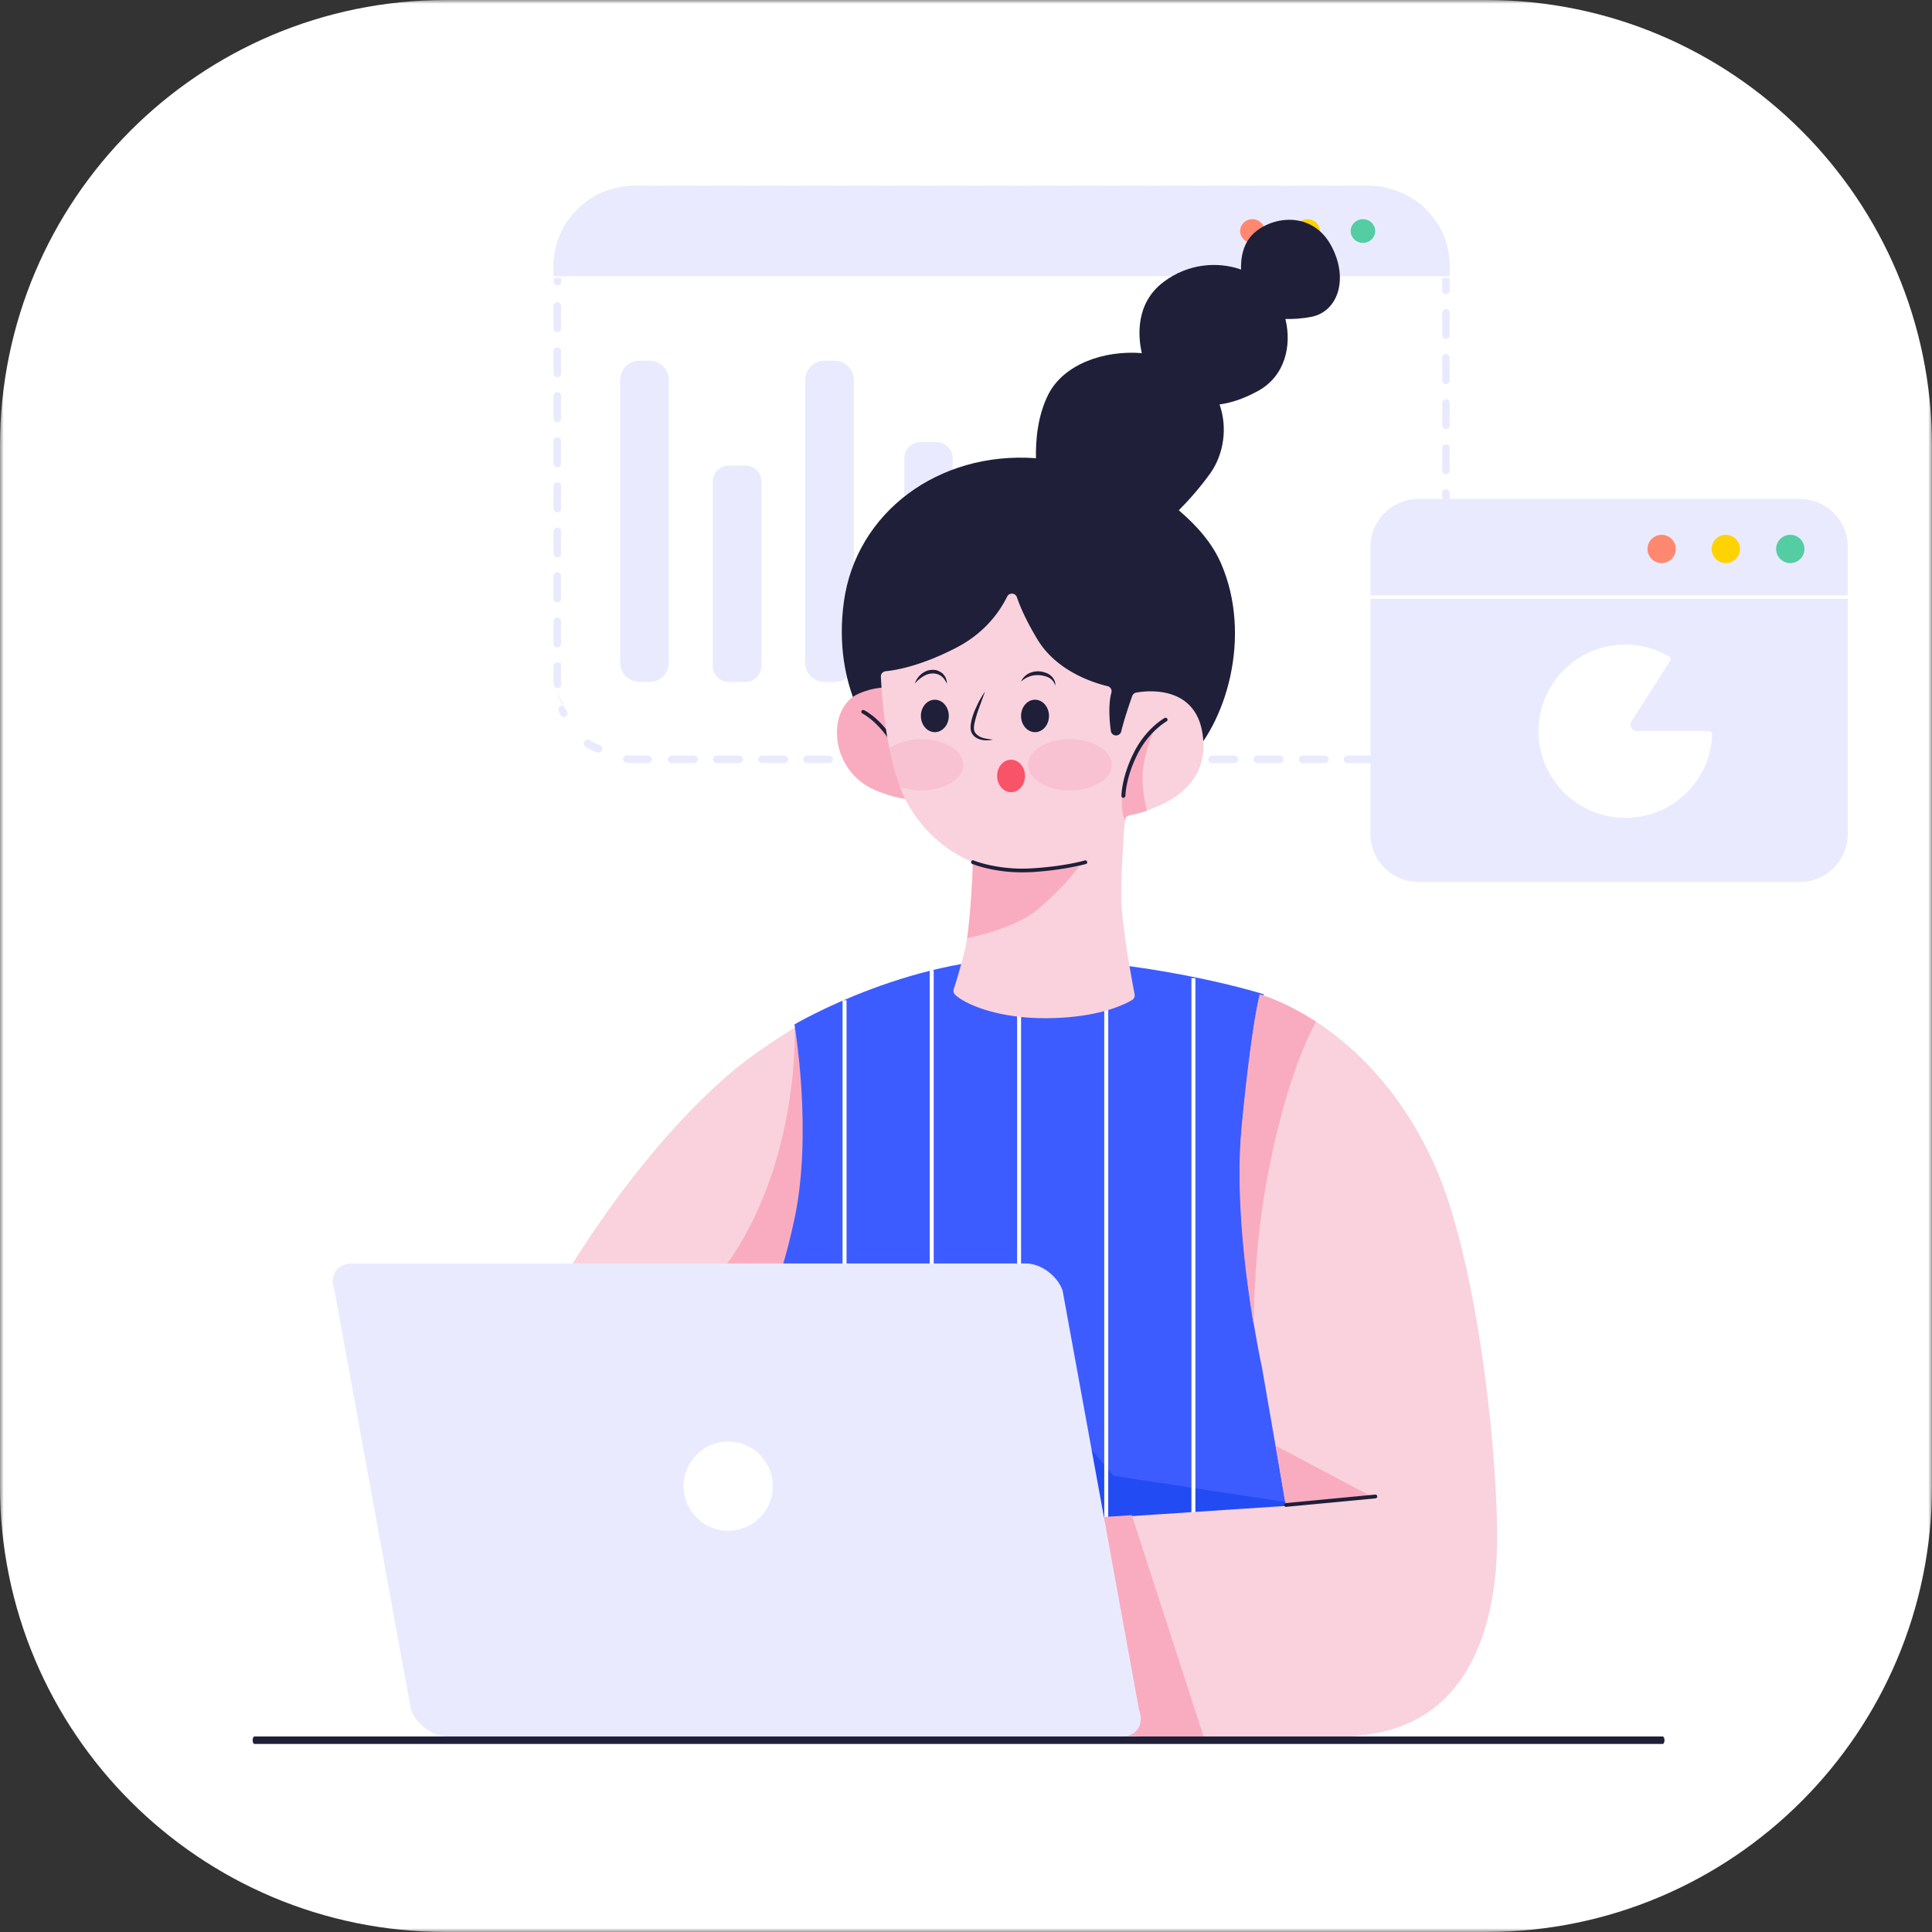 <svg width="260" height="260" fill="none" xmlns="http://www.w3.org/2000/svg"><rect width="100%" height="100%" fill="#333333" stroke="none"/><mask id="a" style="mask-type:alpha" maskUnits="userSpaceOnUse" x="0" y="0" width="260" height="260"><path fill="#fff" d="M0 0h260v260H0z"/></mask><g mask="url(#a)"><path fill-rule="evenodd" clip-rule="evenodd" d="M200 0c33.137 0 60 26.863 60 60v140c0 33.137-26.863 60-60 60H60c-33.137 0-60-26.863-60-60V60C0 26.863 26.863 0 60 0h140z" fill="#fff"/><path fill-rule="evenodd" clip-rule="evenodd" d="M175.166 25a.51.51 0 0 0-.508.508c0 .28.229.508.508.508h3.022a.509.509 0 0 0 0-1.016h-3.022zm-6.068 0a.509.509 0 0 0 0 1.016h3.021a.51.51 0 0 0 .508-.508.51.51 0 0 0-.508-.508h-3.021zm-6.069 0a.51.51 0 0 0-.508.508c0 .28.229.508.508.508h3.022a.51.51 0 0 0 .508-.508.51.51 0 0 0-.508-.508h-3.022zm-6.068 0a.51.51 0 0 0-.508.508c0 .28.229.508.508.508h3.021a.509.509 0 0 0 0-1.016h-3.021zm-6.043 0a.51.51 0 0 0-.508.508c0 .28.229.508.508.508h3.021c.28 0 .508-.229.508-.508-.025-.28-.228-.508-.508-.508h-3.021zm-6.094 0a.51.51 0 0 0-.508.508c0 .28.229.508.508.508h3.047a.51.51 0 0 0 .508-.508.51.51 0 0 0-.508-.508h-3.047zm-6.043 0a.51.51 0 0 0-.508.508c0 .28.229.508.508.508h3.022a.51.51 0 0 0 .508-.508.51.51 0 0 0-.508-.508h-3.022zm-6.068 0a.51.51 0 0 0-.508.508c0 .28.229.508.508.508h3.021a.509.509 0 0 0 0-1.016h-3.021zm-6.043 0a.51.51 0 0 0-.508.508c0 .28.229.508.508.508h3.021c.28 0 .508-.229.508-.508-.025-.28-.228-.508-.508-.508h-3.021zm-6.068 0a.509.509 0 0 0 0 1.016h3.021a.51.51 0 0 0 .508-.508.51.51 0 0 0-.508-.508h-3.021zm-6.069 0a.51.51 0 0 0-.508.508c0 .28.229.508.508.508h3.022a.509.509 0 0 0 0-1.016h-3.022zm-6.068 0a.51.51 0 0 0-.508.508c0 .28.229.508.508.508h3.021a.509.509 0 0 0 0-1.016h-3.021zm-6.043 0a.51.51 0 0 0-.508.508c0 .28.229.508.508.508h3.021c.28 0 .508-.229.508-.508-.025-.28-.254-.508-.508-.508h-3.021zm-6.094 0a.51.51 0 0 0-.508.508c0 .28.229.508.508.508h3.047a.51.51 0 0 0 .508-.508.51.51 0 0 0-.508-.508h-3.047zm-6.043 0a.51.51 0 0 0-.508.508c0 .28.229.508.508.508h3.022a.51.51 0 0 0 .507-.508.51.51 0 0 0-.507-.508h-3.022zm-4.951 0h-.279c-.077 0-.153.025-.229.025a.512.512 0 0 0-.457.559.52.52 0 0 0 .508.457h.05c.33-.025.686-.05 1.042-.05h1.904a.51.51 0 0 0 .508-.509c-.635-.253-.863-.482-1.143-.482h-1.904zm-4.037.787c-.94.381-1.828.889-2.615 1.524-.229.177-.254.482-.076.71a.53.53 0 0 0 .406.204c.101 0 .228-.026.304-.102.737-.559 1.524-1.041 2.362-1.371a.515.515 0 0 0-.203-.99c-.051 0-.127 0-.178.025zm-4.723 3.682c-.28.38-.533.787-.787 1.218v.28c-.102.203-.178.431-.254.635-.101.253.051.558.305.66.05.025.127.025.178.025a.52.52 0 0 0 .482-.33c.305-.863.762-1.676 1.295-2.412a.52.52 0 0 0-.102-.711c-.507.482-.609.432-.71.432a.53.53 0 0 0-.407.203zm-2.056 5.611v2.818c0 .28.228.508.507.508a.51.51 0 0 0 .508-.508v-2.285c0-.228 0-.457.026-.685.025-.28-.203-.508-.457-.533-.051.228-.077.228-.077.228a.52.52 0 0 0-.507.457zm-.026 6.094v3.021c0 .28.229.508.508.508a.51.51 0 0 0 .508-.508v-3.021a.51.51 0 0 0-.508-.508.51.51 0 0 0-.508.508zm0 6.068v3.022c0 .279.229.508.508.508a.51.51 0 0 0 .508-.508v-3.022a.494.494 0 0 0-.508-.508.51.51 0 0 0-.508.508zm0 6.043v3.022c0 .279.229.507.508.507a.51.51 0 0 0 .508-.507v-3.022a.51.51 0 0 0-.508-.508.51.51 0 0 0-.508.508zm0 6.069v3.021c0 .28.229.508.508.508a.51.51 0 0 0 .508-.508v-3.022a.51.51 0 0 0-.508-.507.51.51 0 0 0-.508.508zm0 6.068v3.021c0 .28.229.508.508.508a.51.51 0 0 0 .508-.508v-3.021a.51.51 0 0 0-.508-.508.51.51 0 0 0-.508.508zm0 6.068v3.022c0 .279.229.507.508.507a.51.51 0 0 0 .508-.507v-3.047a.51.51 0 0 0-1.016.025zm0 6.043v3.022c0 .279.229.507.508.507a.51.51 0 0 0 .508-.507v-3.022a.51.51 0 0 0-.508-.508.51.51 0 0 0-.508.508zm0 6.069v3.021c0 .28.229.508.508.508a.51.51 0 0 0 .508-.508v-3.021a.51.51 0 0 0-.508-.508.51.51 0 0 0-.508.508zm0 6.068V91.904c0 .077 0 .153.026.229a.52.52 0 0 0 .507.457h.051a.489.489 0 0 0 .457-.533c-.025-.254-.025-.508-.025-.788v-2.183c0 .305-.229.076-.508.076a.51.51 0 0 0-.508.508zm.99 5.307c-.254.101-.38.38-.304.66.05.152.127.33.203.482V96.195l.025.026.026.025s0 .026.025.026a.53.53 0 0 0 .406.203.488.488 0 0 0 .305-.102c.228-.178.28-.482.101-.71a9.69 9.69 0 0 1-1.32-2.413c1.092 1.828.914 1.701.711 1.701-.05 0-.127 0-.178.026zm3.174 4.773c-.178.228-.127.533.102.711.076.051.152.101.228.178l.026.025.025.025H79.14c.38.204.787.407 1.218.559.051.025.127.025.178.025.203 0 .381-.127.483-.33a.515.515 0 0 0-.28-.66 9.614 9.614 0 0 1-2.386-1.346c.914.635.812.61.71.61a.53.53 0 0 0-.406.203zm5.205 2.336a.513.513 0 0 0 .457.559h.026c.254.025.533.025.787.05h2.082c.28 0 .508-.228.508-.507a.509.509 0 0 0-.508-.508h-2.006c-.305 0-.635-.026-.94-.051h.102a.52.52 0 0 0-.508.457zm6.526-.406a.509.509 0 0 0-.508.508c0 .279.228.507.508.507h3.021c.28 0 .508-.228.508-.507a.509.509 0 0 0-.508-.508h-3.021zm6.068 0a.509.509 0 0 0-.508.508c0 .279.229.507.508.507h3.022c.279 0 .507-.228.507-.507a.509.509 0 0 0-.507-.508h-3.022zm6.068 0a.509.509 0 0 0 0 1.015h3.022a.51.51 0 0 0 .508-.507c-.026-.28-.229-.508-.508-.508h-3.022zm6.043 0a.509.509 0 0 0 0 1.015h3.022a.51.51 0 0 0 .508-.507.51.51 0 0 0-.508-.508h-3.022zm6.069 0a.509.509 0 0 0 0 1.015h3.021a.509.509 0 0 0 0-1.015h-3.021zm6.068 0a.51.51 0 0 0-.508.508.51.51 0 0 0 .508.507h3.022a.508.508 0 0 0 0-1.015h-3.022zm6.068 0a.509.509 0 0 0 0 1.015h3.022a.51.51 0 0 0 .508-.507.51.51 0 0 0-.508-.508h-3.022zm6.043 0a.509.509 0 0 0 0 1.015h3.022a.51.51 0 0 0 .508-.507.51.51 0 0 0-.508-.508h-3.022zm6.069 0a.51.51 0 0 0-.508.508.51.51 0 0 0 .508.507h3.021a.509.509 0 0 0 0-1.015h-3.021zm6.068 0a.51.51 0 0 0-.508.508.51.51 0 0 0 .508.507h3.022a.508.508 0 0 0 0-1.015h-3.022zm6.069 0a.509.509 0 0 0 0 1.015h3.021a.51.51 0 0 0 .508-.507.51.51 0 0 0-.508-.508h-3.021zm6.042 0a.509.509 0 0 0 0 1.015h3.022a.51.51 0 0 0 .508-.507.51.51 0 0 0-.508-.508h-3.022zm6.069 0a.51.51 0 0 0-.508.508.51.51 0 0 0 .508.507h3.021a.509.509 0 0 0 0-1.015h-3.021zm6.068 0a.51.51 0 0 0-.508.508.51.51 0 0 0 .508.507h3.022a.51.51 0 0 0 .508-.507.51.51 0 0 0-.508-.508h-3.022zm6.069 0a.509.509 0 0 0 0 1.015h3.021a.51.51 0 0 0 .508-.507.51.51 0 0 0-.508-.508h-3.021zm8.962 0h-2.919a.509.509 0 0 0 0 1.015H184.281c.28 0 .508-.228.483-.507.076-.28-.153-.508-.432-.508h-.102zm5.282-1.549c-.787.508-1.6.889-2.489 1.142a.477.477 0 0 0-.33.635.489.489 0 0 0 .483.356c.051 0 .101 0 .152-.026a10.201 10.201 0 0 0 1.955-.812H189.385c.152-.102.33-.203.482-.305a.496.496 0 0 0 .153-.685c.101-.305-.051-.381-.229-.381a.572.572 0 0 0-.279.076zm3.605-4.088a9.966 9.966 0 0 1-1.523 2.285c-.178.203-.178.533.051.711a.534.534 0 0 0 .33.127c.152 0 .279-.05.38-.178.661-.761 1.219-1.6 1.676-2.513a.508.508 0 0 0-.228-.686c-.076 0-.153-.025-.229-.025-.178 0-.381.101-.457.279zm.965-5.459v1.244c0 .533-.051 1.092-.127 1.625a.514.514 0 0 0 .406.584h.077a.516.516 0 0 0 .507-.431c.076-.458.127-.915.127-1.372V90.89c.026-.584-.203-.813-.482-.813a.51.51 0 0 0-.508.508zm0-6.043v3.022c0 .279.229.507.508.507a.51.51 0 0 0 .508-.507V84.54a.51.51 0 0 0-.508-.508.51.51 0 0 0-.508.508zm0-6.068v3.021c0 .28.229.508.508.508a.51.51 0 0 0 .508-.508v-3.021a.51.51 0 0 0-.508-.508.51.51 0 0 0-.508.508zm0-6.069v3.022c0 .28.229.508.508.508a.51.51 0 0 0 .508-.508v-3.022a.51.51 0 0 0-.508-.507.51.51 0 0 0-.508.507zm0-6.068v3.021c0 .28.229.508.508.508a.51.51 0 0 0 .508-.508v-3.021a.51.51 0 0 0-.508-.508.51.51 0 0 0-.508.508zm0-6.043v3.022c0 .279.229.507.508.507a.51.51 0 0 0 .508-.508v-3.021a.51.51 0 0 0-.508-.508.51.51 0 0 0-.508.508zm0-6.068v3.021c0 .28.229.508.508.508a.51.51 0 0 0 .508-.508v-3.021a.51.51 0 0 0-.508-.508.51.51 0 0 0-.508.508zm0-6.069v3.022c0 .279.229.508.508.508a.51.51 0 0 0 .508-.508v-3.022a.51.51 0 0 0-.508-.508.51.51 0 0 0-.508.508zm0-6.068v3.021c0 .28.229.508.508.508a.51.51 0 0 0 .508-.508v-3.021a.51.51 0 0 0-.508-.508.51.51 0 0 0-.508.508zm0-6.043v3.021c0 .28.229.508.508.508a.51.51 0 0 0 .508-.508v-3.021a.51.51 0 0 0-.508-.508.51.51 0 0 0-.508.508zm-1.244-5.942a.528.528 0 0 0-.178.686c.483.787.838 1.625 1.092 2.514a.49.49 0 0 0 .482.38c.051 0 .077 0 .127-.025a.492.492 0 0 0 .356-.61c-.051-.177-.102-.38-.178-.558v-.127c0-.025 0-.025-.025-.05a11.409 11.409 0 0 0-.838-1.778V30.484c-.229-.38-.406-.457-.584-.457a.428.428 0 0 0-.254.076zm-4.367-3.707a.508.508 0 0 0 .228.686c.813.406 1.574.94 2.235 1.574a.473.473 0 0 0 .355.127c.127 0 .279-.05.381-.152.178-.203.178-.533-.025-.711a10.625 10.625 0 0 0-1.016-.838l-.025-.025-.026-.026-.025-.025-.026-.026-.025-.025h-.127l-.152-.076c-1.143-.736-1.219-.762-1.295-.762a.534.534 0 0 0-.457.28zM181.209 25a.51.51 0 0 0-.508.508c0 .28.229.508.508.508h3.021c.635 0 1.245.05 1.854.177h.102a.54.54 0 0 0 .507-.406.495.495 0 0 0-.406-.584 10.679 10.679 0 0 0-1.574-.178h-.178c-.279-.025-.279-.025-.305-.025.026 0 .026 0 0 0 .026 0 .026 0 0 0 .026 0 .026 0 0 0 .026 0 .026 0 0 0h-3.021z" fill="#EAEAFF"/><path fill-rule="evenodd" clip-rule="evenodd" d="M195.098 36.984v.432H74.492v-.432h120.606z" fill="#fff"/><path d="M86.045 91.777a2.6 2.6 0 0 1-2.59-2.59v-38.06a2.6 2.6 0 0 1 2.59-2.59h1.371a2.6 2.6 0 0 1 2.59 2.59v38.035c0 1.447-1.168 2.615-2.59 2.615h-1.371zM98.055 91.777a2.146 2.146 0 0 1-2.133-2.133V64.787c0-1.168.965-2.133 2.133-2.133h2.285c1.168 0 2.133.965 2.133 2.133v24.857c-.026 1.168-.965 2.133-2.133 2.133h-2.285zM110.953 91.777a2.6 2.6 0 0 1-2.59-2.59v-38.06a2.6 2.6 0 0 1 2.59-2.59h1.371a2.6 2.6 0 0 1 2.59 2.59v38.035c0 1.447-1.168 2.615-2.59 2.615h-1.371zM123.928 91.777a2.238 2.238 0 0 1-2.235-2.234V61.715a2.238 2.238 0 0 1 2.235-2.235h2.056a2.238 2.238 0 0 1 2.235 2.235v27.828c.025 1.219-.99 2.234-2.235 2.234h-2.056zM135.988 91.777a1.864 1.864 0 0 1-1.853-1.853V71.846c0-1.016.838-1.854 1.853-1.854h2.869c1.016 0 1.854.838 1.854 1.854v18.078c-.025 1.015-.838 1.853-1.854 1.853h-2.869zM148.836 91.777a2.237 2.237 0 0 1-2.234-2.234V61.715a2.237 2.237 0 0 1 2.234-2.235h2.057a2.237 2.237 0 0 1 2.234 2.235v27.828c.025 1.219-.99 2.234-2.234 2.234h-2.057zM85.46 25c-6.042 0-10.968 4.824-10.968 10.74v1.447h120.606V35.74c0-5.916-4.926-10.74-10.969-10.74H85.461z" fill="#EAEAFF"/><path fill-rule="evenodd" clip-rule="evenodd" d="M168.539 32.693c-.911 0-1.65-.716-1.65-1.6 0-.883.739-1.599 1.65-1.599.912 0 1.65.716 1.65 1.6 0 .883-.738 1.6-1.65 1.6z" fill="#FF8870"/><path fill-rule="evenodd" clip-rule="evenodd" d="M175.979 32.693c-.912 0-1.651-.716-1.651-1.6 0-.883.739-1.599 1.651-1.599.911 0 1.65.716 1.65 1.6 0 .883-.739 1.6-1.65 1.6z" fill="#FFD301"/><path fill-rule="evenodd" clip-rule="evenodd" d="M183.418 32.693c-.912 0-1.65-.716-1.65-1.6 0-.883.738-1.599 1.65-1.599.911 0 1.65.716 1.65 1.6 0 .883-.739 1.6-1.65 1.6z" fill="#54CDA2"/><path d="M190.883 118.691a6.458 6.458 0 0 1-6.449-6.449V73.598a6.458 6.458 0 0 1 6.449-6.45h51.34a6.459 6.459 0 0 1 6.449 6.45v38.644a6.458 6.458 0 0 1-6.449 6.449h-51.34z" fill="#EAEAFF"/><path fill-rule="evenodd" clip-rule="evenodd" d="M248.672 80.123v.457h-64.238v-.457h64.238z" fill="#fff"/><path fill-rule="evenodd" clip-rule="evenodd" d="M223.662 75.781a1.904 1.904 0 1 1 0-3.807 1.904 1.904 0 0 1 0 3.807z" fill="#FF8870"/><path fill-rule="evenodd" clip-rule="evenodd" d="M232.295 75.781a1.904 1.904 0 1 1 0-3.807 1.904 1.904 0 0 1 0 3.807z" fill="#FFD301"/><path fill-rule="evenodd" clip-rule="evenodd" d="M240.928 75.781a1.905 1.905 0 1 1 0-3.81 1.905 1.905 0 0 1 0 3.81z" fill="#54CDA2"/><path d="M220.26 98.379a.845.845 0 0 1-.711-1.295l5.205-8.15c.127-.203.076-.483-.127-.584-2.031-1.194-4.469-1.778-7.033-1.55-5.434.509-9.826 4.8-10.461 10.208-.813 7.058 4.697 13.051 11.603 13.051 6.297 0 11.452-4.977 11.68-11.223-.025-.254-.203-.457-.457-.457h-9.699z" fill="#fff"/><path d="M73.705 175.643c9.7-17.012 20.236-28.057 26.711-32.932 6.475-4.85 13.178-8.15 13.178-8.15l-5.612 49.714-15.64 49.461-31.586.203s3.25-41.285 12.95-58.296z" fill="#F9D2DD"/><path d="m104.199 196.209 3.783-11.934 3.606-31.814-4.342-14.32c-.101.05-.203.127-.279.177.051 4.215-.432 18.307-8.125 30.317-6.754 10.537-20.846 12.441-27.778 12.695-.203.457-.406.939-.583 1.397l33.718 13.482z" fill="#F9ACC0"/><path d="M94.78 188.871s7.82-4.596 12.136-24.832c2.488-11.68 0-26.178 0-26.178s16.453-9.724 33.465-8.912c17.012.813 29.681 4.85 29.681 4.85s-1.091 8.353-1.091 25.644c0 17.291 7.566 35.903 7.566 35.903l-1.219 38.593H89.346l5.433-45.068z" fill="#3D5CFF"/><path d="m132.941 178.359-3.63 36.436 46.312-12.264-25.797-3.935-16.885-20.237z" fill="#224BF4"/><path fill-rule="evenodd" clip-rule="evenodd" d="M113.924 134.611v97.17h-.533v-97.17h.533zM125.654 130.549v101.232h-.533V130.549h.533zM137.41 134.611v97.17h-.533v-97.17h.533zM149.141 134.611v97.17h-.534v-97.17h.534zM160.871 131.64v100.141h-.533V131.64h.533z" fill="#fff"/><path d="M169.047 31.12c-1.854 1.446-2.082 3.757-2.031 5.153-3.174-1.117-7.135-.812-10.436 1.676-3.859 2.92-3.402 7.44-2.92 9.573-5.129-.407-10.537 1.498-12.594 5.586-1.421 2.843-1.701 6.068-1.65 8.556-13.152-.965-24.197 7.338-25.848 19.297-1.65 11.959 4.469 18.814 4.469 18.814l24.908 7.338s10.817.737 16.453-4.392c5.637-5.13 9.167-17.114 4.926-26.889-1.193-2.767-3.275-5.103-5.687-7.16 1.345-1.346 2.92-3.123 4.291-5.053 1.777-2.564 2.285-6.094 1.193-9.191 1.295-.178 3.022-.635 5.154-1.803 3.657-1.98 4.596-6.12 3.707-9.7.965.026 2.184-.025 3.581-.304 3.529-.762 4.951-5.154 2.589-9.547-2.361-4.392-7.287-4.164-10.105-1.955z" fill="#1F1F39"/><path d="M115.549 93.352c-4.317 1.879-4.037 10.257 2.158 12.949 6.195 2.691 9.725.533 9.725.533l-4.875-13.482s-2.692-1.88-7.008 0z" fill="#F9ACC0"/><path d="m122.887 105.869-2.082-4.316c-2.006-4.164-4.723-5.535-4.748-5.535-.127-.051-.178-.204-.127-.33.05-.127.203-.178.33-.127.127.05 2.92 1.421 5.002 5.789l2.082 4.316c.05.127 0 .279-.127.33-.026 0-.076.025-.102.025-.101 0-.178-.05-.228-.152z" fill="#1F1F39"/><path d="M118.545 91.067c.127 2.666.762 12.289 3.758 17.367 2.869 4.875 6.855 6.83 8.175 7.388.28.127.457.381.432.686-.076 1.904-.381 8.607-1.066 11.349-.61 2.463-1.219 4.444-1.498 5.256a.727.727 0 0 0 .177.737c1.092 1.091 5.282 3.173 12.112 3.173 6.754 0 10.41-1.675 11.705-2.437a.755.755 0 0 0 .355-.762c-.381-1.98-1.803-9.547-1.803-13.279 0-3.555.356-8.557.483-10.232a.728.728 0 0 1 .584-.661c2.209-.406 10.461-2.412 9.978-9.902-.457-7.516-7.261-6.855-9.013-6.55a.723.723 0 0 0-.559.482c-.305.863-1.066 3.047-1.473 4.748-.203.761-1.294.71-1.396-.076a19.01 19.01 0 0 1-.203-2.616c0-1.218.127-2.03.279-2.539a.708.708 0 0 0-.533-.863c-1.93-.457-6.881-2.031-9.445-6.322-1.498-2.489-2.311-4.367-2.743-5.637-.203-.61-1.041-.66-1.32-.076-.965 1.955-2.945 4.824-6.728 6.805-4.748 2.488-8.227 3.097-9.623 3.224-.381.05-.661.356-.635.737zM193.041 156.752c6.195 13.762 8.938 42.758 8.354 53.168-.559 9.724-4.063 20.769-15.666 23.207-11.579 2.437-53.422 0-53.422 0V205.35l40.752-2.692-3.225-18.611s-4.037-18.358-2.691-32.373c1.32-14.067 2.412-17.85 2.412-17.85s14.904 3.885 23.486 22.928z" fill="#F9D2DD"/><path d="M138.426 90.635a2.868 2.868 0 0 1 2.285-.102c.254.076.482.203.685.381.407.33.686.863.61 1.346a1.713 1.713 0 0 0-.813-1.041c-.38-.203-.812-.305-1.269-.356-.457-.025-.889 0-1.32.153-.432.152-.838.38-1.194.71.178-.456.559-.837 1.016-1.091zM123.928 90.762c.381-.33.888-.584 1.422-.61.254-.025.533 0 .787.076.254.102.508.23.711.407.406.38.584.888.584 1.37-.203-.43-.483-.837-.838-1.066a1.708 1.708 0 0 0-.584-.253c-.102 0-.203-.051-.305-.051h-.305a2.441 2.441 0 0 0-1.218.431 4.17 4.17 0 0 0-1.067.94c.153-.483.432-.914.813-1.244zM131.799 95.154c-.127.356-.254.686-.356 1.041-.101.356-.203.686-.279 1.041-.076.33-.127.711-.076.99.025.153.076.28.178.407.05.076.076.127.152.178l.076.076.102.076c.254.203.584.33.939.406a7.56 7.56 0 0 0 1.092.152c-.355.102-.736.127-1.117.102a2.576 2.576 0 0 1-1.117-.33 1.556 1.556 0 0 1-.737-.99c-.076-.432-.025-.813.051-1.194.152-.761.432-1.447.762-2.132.279-.635.66-1.295 1.092-1.905l-.762 2.082z" fill="#1F1F39"/><path fill-rule="evenodd" clip-rule="evenodd" d="M125.807 98.531c-1.038 0-1.879-.977-1.879-2.183s.841-2.184 1.879-2.184c1.037 0 1.879.978 1.879 2.184 0 1.206-.842 2.183-1.879 2.183zM139.289 98.531c-1.038 0-1.879-.977-1.879-2.183s.841-2.184 1.879-2.184 1.879.978 1.879 2.184c0 1.206-.841 2.183-1.879 2.183z" fill="#1F1F39"/><path d="M142.184 204.562v28.565s9.039.533 19.88.838l-9.75-30.063-10.13.66z" fill="#F9ACC0"/><path fill-rule="evenodd" clip-rule="evenodd" d="M136.064 106.606c-1.037 0-1.878-.978-1.878-2.184 0-1.206.841-2.184 1.878-2.184 1.038 0 1.879.978 1.879 2.184 0 1.206-.841 2.184-1.879 2.184z" fill="#F95368"/><path d="M60.223 233.686c-1.98 0-4.215-1.625-4.926-3.631l-10.283-56.393c-.737-1.98.304-3.631 2.31-3.631h90.746c1.981 0 4.215 1.625 4.926 3.631l10.283 56.393c.737 2.006-.304 3.631-2.31 3.631H60.223z" fill="#EAEAFF"/><path fill-rule="evenodd" clip-rule="evenodd" d="M98 206a6 6 0 1 1 0-12 6 6 0 0 1 0 12z" fill="#fff"/><g opacity=".635" fill-rule="evenodd" clip-rule="evenodd" fill="#F9ACC0"><path opacity=".635" d="M143.986 106.377c-3.113 0-5.636-1.546-5.636-3.453 0-1.907 2.523-3.453 5.636-3.453s5.637 1.546 5.637 3.453c0 1.907-2.524 3.453-5.637 3.453zM124.004 106.378c-3.113 0-5.637-1.546-5.637-3.453 0-1.907 2.524-3.453 5.637-3.453 3.113 0 5.637 1.546 5.637 3.453 0 1.907-2.524 3.453-5.637 3.453z"/></g><path d="M137.359 117.143a51.393 51.393 0 0 1-6.576-1.016.857.857 0 0 1 .127.432c-.051 1.599-.279 6.525-.762 9.699 2.438-.508 7.008-1.727 9.674-4.012 3.783-3.25 5.408-5.687 5.408-5.687s-4.138.888-7.871.584z" fill="#F9ACC0"/><path d="M130.834 116.254c-.127-.051-.203-.203-.127-.33.051-.127.203-.203.33-.127.026.025 3.25 1.32 7.719 1.066 4.494-.254 7.211-1.066 7.236-1.066a.225.225 0 0 1 .305.178.224.224 0 0 1-.178.304c-.025 0-2.767.813-7.338 1.092-.431 0-.838.026-1.244.026-3.91 0-6.576-1.092-6.703-1.143z" fill="#1F1F39"/><path d="M151.527 104.904c-.838 2.59-.584 4.444-.127 5.637v-.152a.728.728 0 0 1 .584-.66c.508-.102 1.371-.28 2.362-.61-.356-1.447-.813-3.935-.457-6.068.533-3.225 1.65-5.205 1.65-5.205s-2.336 1.853-4.012 7.058z" fill="#F9ACC0"/><path d="M150.918 107.113c0-.101.025-2.539 1.65-5.789 1.625-3.275 4.063-4.646 4.164-4.697.127-.076.28-.025.356.102.076.127.025.279-.102.355-.025.025-2.386 1.346-3.935 4.469-1.574 3.148-1.6 5.535-1.6 5.56-.025.127-.152.254-.279.254a.255.255 0 0 1-.254-.254z" fill="#1F1F39"/><path d="M177.096 137.506c-4.317-2.819-7.567-3.682-7.567-3.682s-1.091 3.783-2.437 17.799c-.889 9.166.533 20.186 1.625 26.711.051-5.84.508-13.508 2.158-21.557 2.082-10.308 4.57-16.199 6.221-19.271zM184.916 201.566l-13.228-7.007 1.32 7.871 11.908-.864z" fill="#F9ACC0"/><path d="M172.805 202.557c-.026-.127.101-.254.228-.28l12.035-1.142c.153-.025.254.101.28.228.025.127-.102.254-.229.28l-12.06 1.142c.025-.025 0 0 0 0-.127 0-.229-.101-.254-.228zM34.237 234.691c-.132 0-.237-.222-.237-.5 0-.277.105-.5.237-.5h189.526c.132 0 .237.223.237.5 0 .278-.105.5-.237.5H34.237z" fill="#1F1F39"/></g></svg>